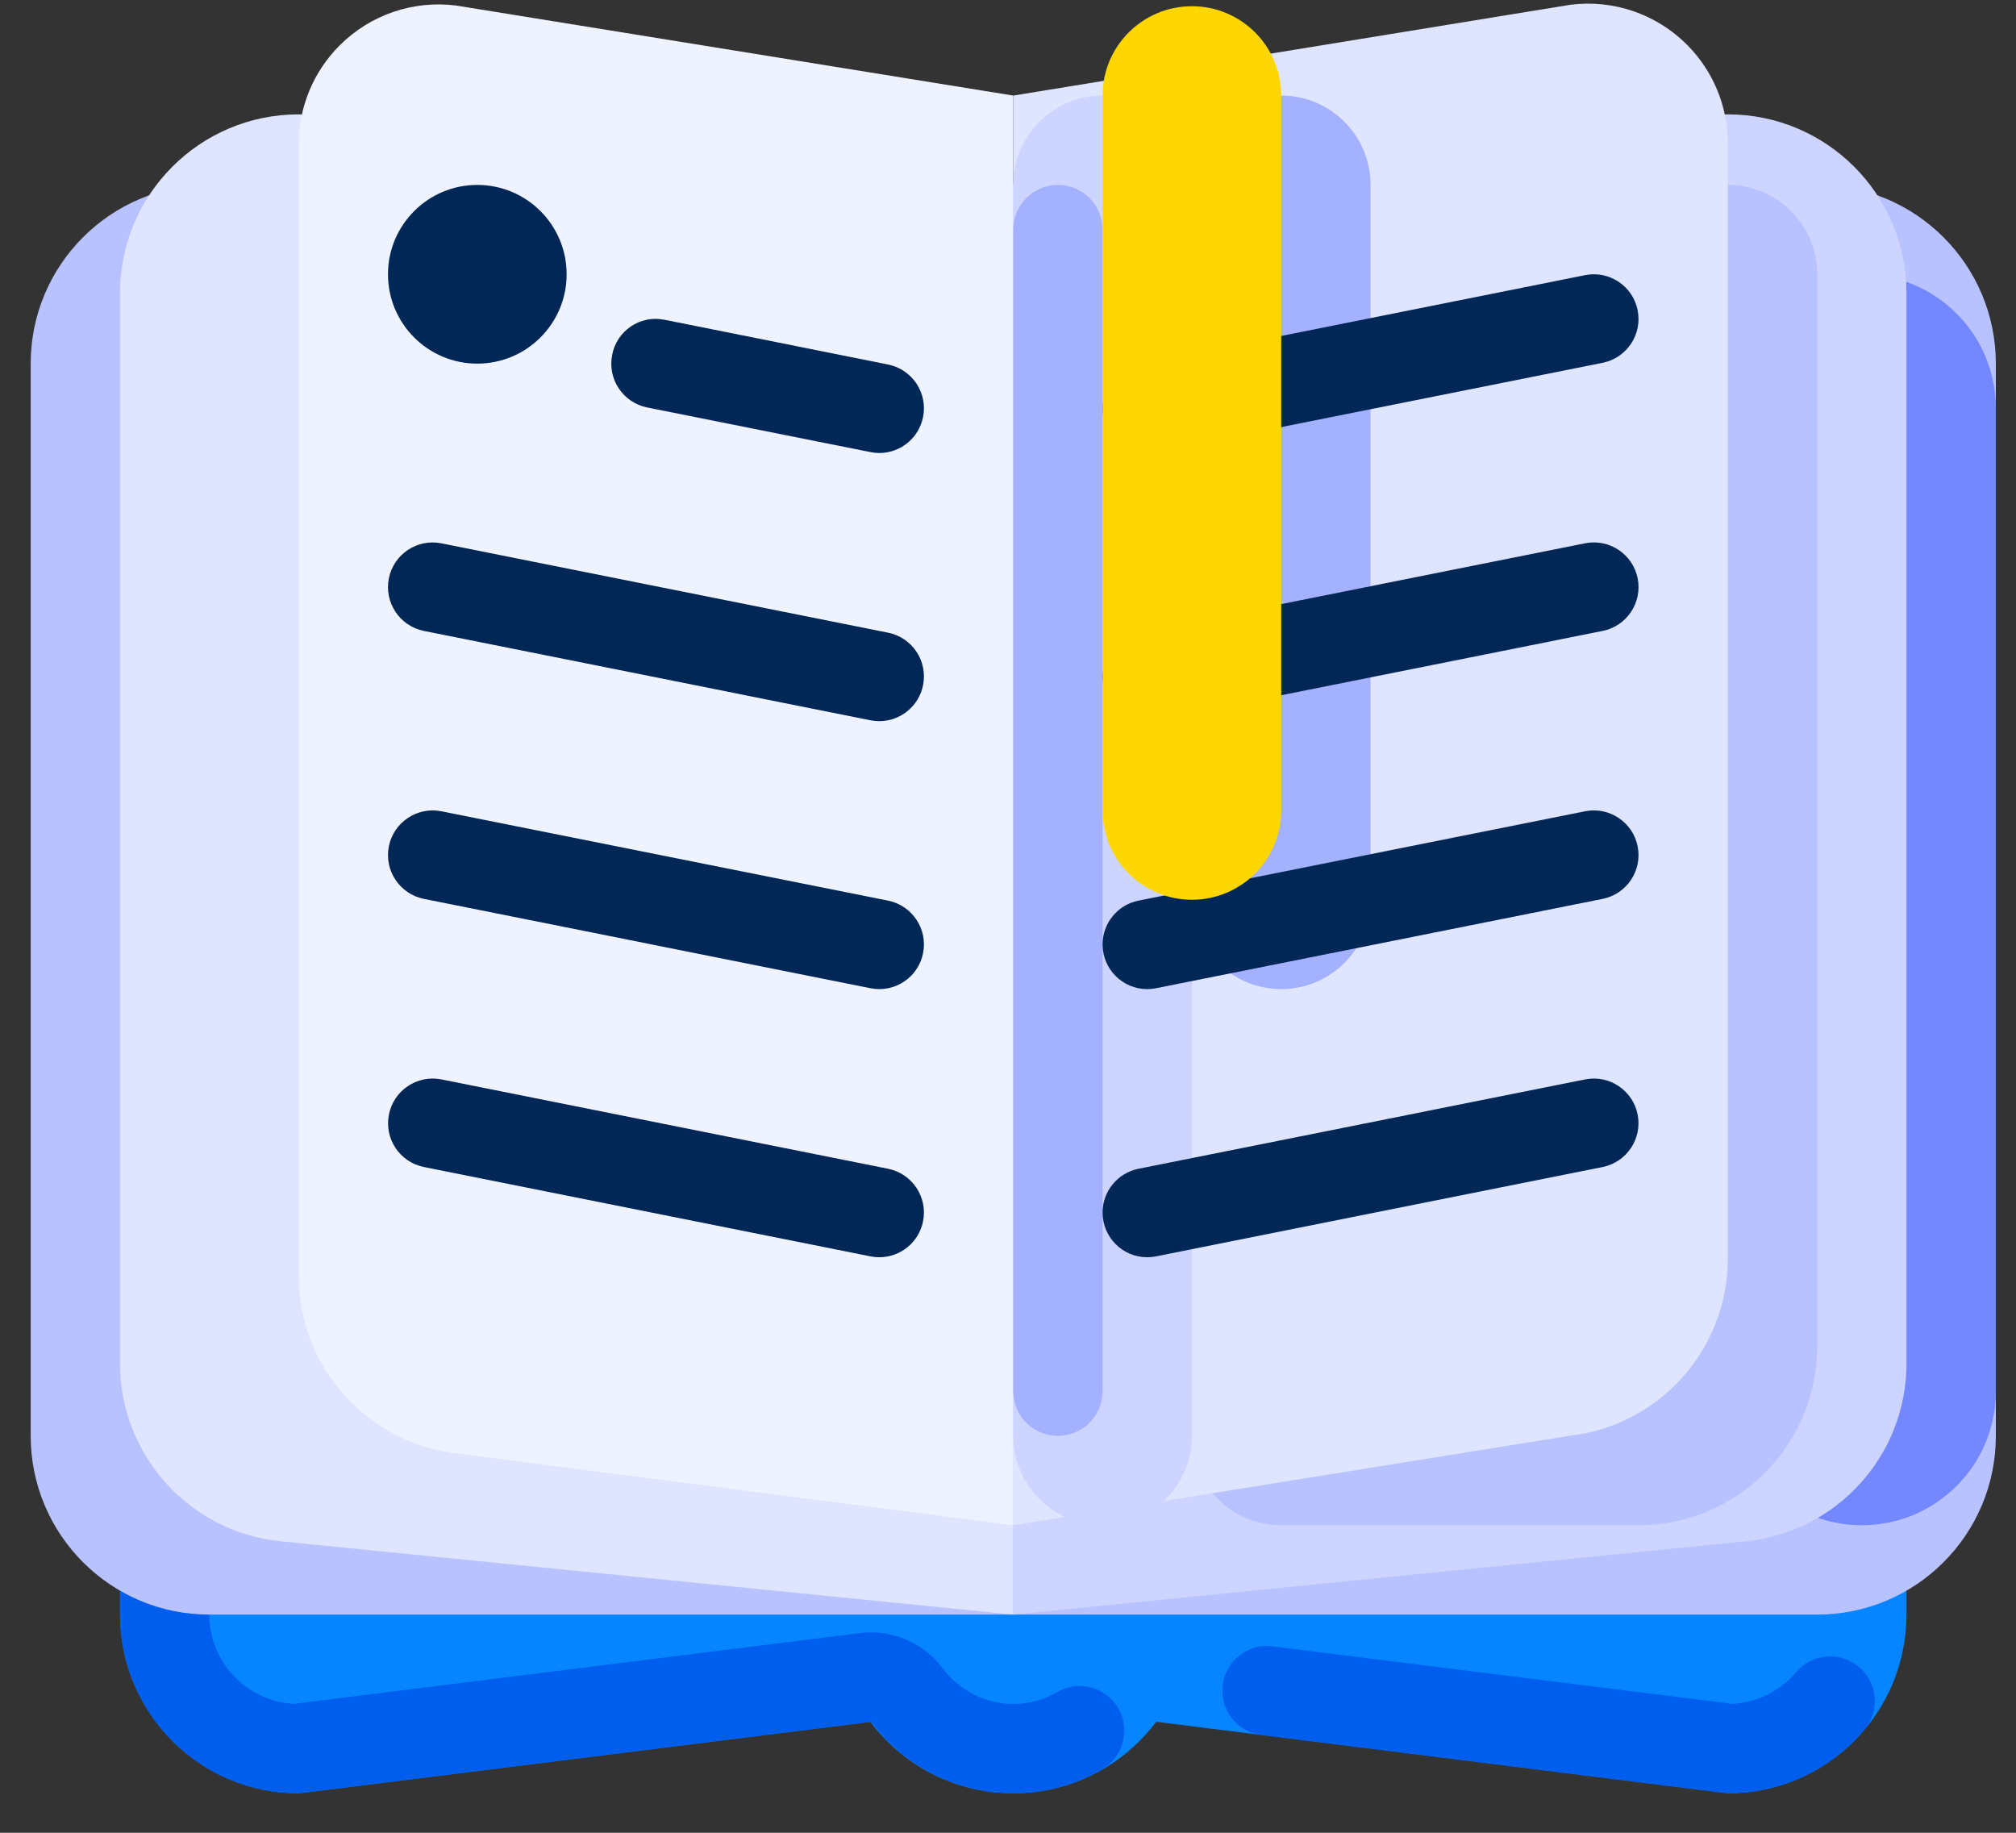 <svg width="44" height="40" viewBox="0 0 44 40" fill="none" xmlns="http://www.w3.org/2000/svg">
<rect x="0" y="0" width="44" height="40" fill="#333333" stroke="none"/>
<path d="M26.014 35.239C26.014 37.393 24.268 39.139 22.115 39.139C19.961 39.139 18.216 37.393 18.216 35.239C18.216 33.084 19.961 31.338 22.115 31.338C24.268 31.338 26.014 33.084 26.014 35.239Z" fill="#0784FF"/>
<path d="M37.711 39.139L22.115 37.188L6.519 39.139C4.365 39.139 2.62 37.392 2.62 35.238V9.887C2.62 7.732 4.365 5.986 6.519 5.986L18.216 4.036C20.369 4.036 22.115 5.782 22.115 7.936C22.115 5.782 23.861 4.036 26.014 4.036L37.711 5.986C39.865 5.986 41.61 7.732 41.61 9.887V35.238C41.61 37.392 39.865 39.139 37.711 39.139Z" fill="#0784FF"/>
<path fill-rule="evenodd" clip-rule="evenodd" d="M2.62 34.247C2.62 33.708 3.056 33.272 3.594 33.272C4.133 33.272 4.569 33.708 4.569 34.247V35.239C4.57 36.276 5.382 37.132 6.418 37.186L18.77 35.642C19.462 35.555 20.148 35.845 20.568 36.402C20.93 36.894 21.504 37.186 22.115 37.189C22.451 37.19 22.782 37.101 23.072 36.93C23.535 36.659 24.13 36.814 24.403 37.276C24.676 37.74 24.522 38.338 24.058 38.612C24.039 38.623 24.019 38.635 23.999 38.646C23.983 38.655 23.967 38.664 23.951 38.673L23.945 38.676L23.944 38.676L23.939 38.679L23.938 38.679L23.932 38.682L23.932 38.683L23.926 38.686C23.916 38.691 23.906 38.697 23.895 38.702L23.89 38.705L23.889 38.705L23.884 38.708L23.883 38.709L23.878 38.711L23.876 38.712L23.871 38.715L23.87 38.715C23.858 38.721 23.846 38.727 23.834 38.733L23.826 38.737L23.822 38.74L23.82 38.74L23.814 38.743L23.809 38.746L23.808 38.746C23.805 38.748 23.801 38.75 23.798 38.751C23.791 38.755 23.784 38.758 23.778 38.761L23.777 38.762L23.772 38.764L23.77 38.765L23.765 38.767L23.764 38.768L23.759 38.77L23.758 38.771L23.752 38.773L23.751 38.774L23.746 38.776L23.745 38.777C23.738 38.78 23.732 38.783 23.725 38.786C23.721 38.788 23.718 38.789 23.715 38.791L23.714 38.791L23.708 38.794L23.707 38.794L23.702 38.797L23.7 38.797L23.696 38.8L23.694 38.8L23.689 38.802L23.687 38.803L23.682 38.806L23.681 38.806C23.678 38.807 23.675 38.809 23.672 38.81C23.667 38.812 23.662 38.815 23.657 38.816L23.656 38.817L23.652 38.819L23.65 38.82L23.645 38.822L23.643 38.823L23.639 38.825L23.636 38.826L23.632 38.828L23.63 38.828L23.625 38.831L23.623 38.831L23.618 38.833L23.618 38.834C23.61 38.837 23.602 38.841 23.593 38.844L23.592 38.845L23.587 38.847L23.585 38.847L23.581 38.849L23.578 38.85L23.574 38.852L23.572 38.853L23.567 38.855L23.565 38.856L23.56 38.858L23.559 38.858L23.553 38.861L23.535 38.868L23.534 38.868L23.529 38.87L23.527 38.871L23.522 38.873L23.52 38.874L23.516 38.876L23.513 38.876L23.509 38.878L23.506 38.879L23.502 38.881L23.5 38.882L23.495 38.883L23.493 38.884L23.488 38.886L23.487 38.886L23.471 38.893L23.468 38.894L23.464 38.895L23.461 38.896L23.457 38.898L23.454 38.899L23.45 38.901L23.447 38.902L23.443 38.903L23.44 38.904L23.436 38.906L23.433 38.907L23.429 38.908L23.427 38.909L23.422 38.911L23.421 38.911L23.41 38.915L23.409 38.915L23.405 38.917L23.402 38.918L23.398 38.919L23.388 38.923L23.384 38.925L23.381 38.925L23.377 38.927L23.374 38.928L23.37 38.929L23.367 38.93L23.363 38.932L23.36 38.933L23.345 38.938L23.321 38.946L23.317 38.947L23.314 38.948L23.31 38.95L23.307 38.95L23.303 38.952L23.296 38.954L23.294 38.955L23.284 38.958L23.282 38.959L23.278 38.96L23.275 38.961L23.257 38.967L23.254 38.968L23.25 38.969L23.247 38.97L23.243 38.971L23.239 38.972L23.236 38.973L23.232 38.974L23.229 38.975L23.224 38.977L23.218 38.978L23.215 38.979L23.211 38.98L23.207 38.981L23.204 38.983L23.2 38.984L23.197 38.985L23.193 38.986L23.189 38.987L23.186 38.988L23.182 38.989L23.178 38.99L23.16 38.995L23.154 38.997L23.15 38.998L23.146 38.999L23.135 39.002L23.132 39.003L23.128 39.004L23.125 39.005L23.121 39.006L23.117 39.007L23.113 39.008L23.11 39.009L23.106 39.01L23.102 39.011L23.099 39.012L23.095 39.013L23.092 39.014L23.085 39.016L23.081 39.016L23.074 39.018L23.07 39.019L23.067 39.02L23.063 39.021L23.059 39.022L23.055 39.023L23.052 39.024L23.048 39.025L23.044 39.026L23.041 39.027L23.038 39.028L23.033 39.029L23.03 39.029L23.024 39.031L23.022 39.031L23.012 39.033L23.008 39.035L23.005 39.035L23.001 39.036L22.997 39.037L22.994 39.038L22.99 39.039L22.986 39.04L22.983 39.041L22.975 39.042L22.971 39.043L22.968 39.044L22.963 39.045L22.96 39.046L22.953 39.047L22.951 39.048L22.946 39.049L22.943 39.05L22.938 39.05L22.935 39.051L22.931 39.052L22.928 39.053L22.924 39.054L22.92 39.055L22.916 39.055L22.913 39.056L22.909 39.057L22.905 39.058L22.901 39.059L22.898 39.059L22.894 39.06L22.89 39.061L22.883 39.062L22.88 39.063L22.876 39.064L22.873 39.064L22.868 39.065L22.865 39.066L22.861 39.067L22.858 39.067L22.853 39.068L22.85 39.069L22.846 39.07L22.842 39.07L22.838 39.071L22.835 39.072L22.83 39.073L22.821 39.074L22.82 39.074L22.812 39.076L22.81 39.076L22.805 39.077L22.802 39.078L22.798 39.078L22.794 39.079L22.79 39.08L22.787 39.08L22.782 39.081L22.779 39.082L22.775 39.083L22.772 39.083L22.767 39.084L22.764 39.084L22.759 39.085L22.756 39.086L22.749 39.087L22.747 39.087L22.742 39.088L22.739 39.089L22.734 39.09L22.731 39.09L22.726 39.09L22.723 39.091L22.719 39.092L22.715 39.092L22.711 39.093L22.708 39.094L22.703 39.094L22.692 39.096L22.687 39.097L22.685 39.097L22.678 39.098L22.675 39.099L22.67 39.099L22.667 39.1L22.663 39.1L22.659 39.101L22.655 39.101L22.651 39.102L22.647 39.102L22.644 39.103L22.64 39.103L22.636 39.104L22.632 39.105L22.628 39.105L22.624 39.106L22.621 39.106L22.615 39.107L22.613 39.107L22.606 39.108L22.603 39.108L22.598 39.109L22.595 39.109L22.59 39.11L22.587 39.11L22.582 39.111L22.579 39.111L22.575 39.112L22.572 39.112L22.567 39.113L22.564 39.113L22.56 39.114L22.556 39.114L22.551 39.114L22.549 39.115L22.542 39.116L22.539 39.116L22.534 39.117L22.53 39.117L22.526 39.117L22.522 39.118L22.518 39.118L22.515 39.119L22.51 39.119L22.507 39.119L22.503 39.12L22.499 39.12L22.495 39.12L22.491 39.121L22.487 39.121L22.478 39.122H22.476L22.468 39.123L22.466 39.123L22.458 39.124L22.453 39.124L22.45 39.125L22.445 39.125L22.442 39.125L22.438 39.126L22.434 39.126L22.43 39.126L22.426 39.126L22.422 39.127L22.419 39.127L22.414 39.127L22.411 39.128L22.404 39.128H22.403L22.395 39.129L22.393 39.129L22.388 39.129L22.384 39.13L22.38 39.13L22.376 39.13L22.372 39.131H22.369L22.364 39.131L22.361 39.131L22.356 39.131L22.353 39.132L22.348 39.132L22.345 39.132L22.34 39.132H22.337L22.33 39.133H22.328L22.322 39.133L22.319 39.133L22.314 39.134L22.311 39.134H22.306L22.303 39.134L22.298 39.135H22.295L22.29 39.135L22.287 39.135H22.283L22.279 39.135L22.274 39.136H22.271L22.266 39.136H22.264L22.256 39.136L22.254 39.136H22.248L22.245 39.137H22.24L22.237 39.137H22.232L22.229 39.137H22.224L22.221 39.137H22.213L22.208 39.138H22.205L22.2 39.138H22.189L22.182 39.138H22.179L22.174 39.138H22.163L22.158 39.139H22.115C20.892 39.136 19.742 38.557 19.012 37.577L6.519 39.139C4.365 39.139 2.62 37.392 2.62 35.238V34.247ZM26.679 36.9C26.678 36.361 27.114 35.924 27.652 35.923C27.693 35.923 27.734 35.926 27.774 35.931L37.812 37.186C38.35 37.158 38.853 36.909 39.201 36.496C39.547 36.087 40.159 36.034 40.57 36.379C40.983 36.724 41.038 37.339 40.692 37.752C40.34 38.17 39.904 38.51 39.412 38.749L39.412 38.749L39.407 38.751H39.407L39.401 38.754L39.364 38.772H39.364L39.359 38.774L39.358 38.774L39.353 38.777L39.348 38.779H39.348C39.343 38.782 39.337 38.784 39.332 38.786C39.327 38.789 39.322 38.791 39.316 38.794L39.315 38.794L39.311 38.796L39.31 38.797L39.306 38.799L39.304 38.799L39.3 38.801L39.299 38.802L39.294 38.804L39.293 38.804L39.289 38.806L39.289 38.806C39.282 38.809 39.275 38.813 39.268 38.816L39.267 38.816L39.263 38.818L39.261 38.818L39.257 38.82L39.252 38.822L39.25 38.823L39.246 38.825L39.244 38.826L39.24 38.827L39.238 38.828L39.235 38.83L39.233 38.831L39.229 38.832L39.227 38.833C39.225 38.834 39.222 38.835 39.22 38.836C39.218 38.837 39.216 38.838 39.214 38.839L39.212 38.839L39.209 38.841L39.206 38.842L39.203 38.843L39.201 38.844L39.197 38.845L39.195 38.846L39.191 38.848L39.189 38.849L39.186 38.85L39.183 38.851L39.18 38.852L39.178 38.853L39.174 38.855L39.172 38.856L39.169 38.857L39.165 38.859L39.16 38.861L39.157 38.862L39.154 38.863L39.151 38.864L39.148 38.865L39.145 38.867L39.142 38.867L39.14 38.869L39.137 38.87L39.134 38.871L39.131 38.872L39.128 38.873L39.125 38.874L39.122 38.876L39.119 38.877L39.116 38.878L39.113 38.879L39.108 38.881L39.105 38.882L39.102 38.883L39.099 38.884L39.096 38.886L39.09 38.888L39.087 38.889L39.084 38.89L39.081 38.891L39.078 38.892L39.075 38.893L39.072 38.895L39.069 38.895L39.066 38.897L39.063 38.898L39.06 38.899L39.058 38.9L39.046 38.904L39.044 38.905L39.04 38.906L39.037 38.907L39.034 38.908L39.032 38.909L39.028 38.911L39.026 38.911L39.022 38.913L39.02 38.914L39.016 38.915L39.013 38.916L39.01 38.917L39.008 38.918L39.004 38.919L39.002 38.92L38.997 38.921L38.995 38.922L38.99 38.924L38.987 38.925L38.984 38.926L38.981 38.927L38.978 38.928L38.975 38.929L38.972 38.931L38.969 38.931L38.966 38.933L38.959 38.935L38.957 38.935L38.953 38.937L38.951 38.937L38.946 38.939L38.945 38.939L38.939 38.941H38.939L38.933 38.944L38.932 38.944L38.927 38.946L38.925 38.946L38.921 38.947L38.919 38.948L38.915 38.95L38.913 38.95L38.909 38.952L38.907 38.952L38.902 38.953L38.901 38.954L38.896 38.956L38.888 38.958C38.885 38.959 38.881 38.96 38.877 38.962C38.875 38.962 38.872 38.963 38.87 38.964L38.87 38.964L38.864 38.966L38.863 38.966L38.857 38.968L38.856 38.968L38.851 38.969L38.85 38.97L38.845 38.971L38.844 38.972L38.839 38.973L38.837 38.974L38.832 38.975L38.831 38.975L38.813 38.981L38.812 38.981L38.806 38.983L38.805 38.983L38.8 38.985L38.799 38.985L38.794 38.986L38.792 38.987L38.788 38.988L38.786 38.989L38.782 38.99L38.78 38.991L38.775 38.992L38.774 38.992L38.768 38.994H38.768L38.755 38.998L38.754 38.998L38.749 38.999L38.747 39L38.743 39.001L38.741 39.002L38.736 39.003L38.734 39.003L38.73 39.004L38.728 39.005L38.724 39.006L38.722 39.007L38.717 39.008L38.716 39.008L38.71 39.01H38.71L38.697 39.013H38.696L38.69 39.015L38.689 39.015L38.684 39.016L38.683 39.017L38.678 39.018L38.676 39.018L38.672 39.02L38.67 39.02L38.665 39.021L38.664 39.022L38.659 39.023L38.657 39.023L38.652 39.025L38.651 39.025L38.632 39.03L38.631 39.03L38.626 39.031L38.624 39.031L38.62 39.032L38.618 39.033L38.613 39.034L38.611 39.035L38.607 39.036L38.605 39.036L38.6 39.037L38.599 39.037L38.593 39.039L38.593 39.039L38.58 39.042H38.579L38.573 39.043L38.572 39.044L38.567 39.045L38.566 39.045L38.561 39.046L38.559 39.047L38.554 39.048L38.552 39.048L38.548 39.049L38.546 39.049L38.541 39.05L38.54 39.051L38.534 39.052L38.533 39.052L38.527 39.053H38.527L38.514 39.056H38.514L38.508 39.057L38.507 39.058L38.501 39.059L38.5 39.059L38.495 39.06L38.493 39.06L38.489 39.061L38.487 39.062L38.482 39.063L38.48 39.063L38.475 39.064L38.474 39.064L38.468 39.065L38.468 39.066L38.455 39.068L38.454 39.068L38.448 39.069L38.447 39.069L38.442 39.071L38.44 39.071L38.435 39.072L38.433 39.072L38.429 39.073L38.427 39.073L38.422 39.074L38.42 39.074L38.416 39.075L38.414 39.075L38.408 39.077L38.408 39.077L38.395 39.079L38.394 39.079L38.388 39.08L38.386 39.08L38.382 39.081L38.38 39.082L38.375 39.083L38.373 39.083L38.369 39.084L38.367 39.084L38.362 39.084L38.36 39.085L38.354 39.086L38.349 39.087H38.348C38.341 39.088 38.334 39.089 38.328 39.09L38.327 39.09L38.322 39.091L38.32 39.092L38.315 39.092L38.313 39.093L38.309 39.093L38.307 39.094L38.302 39.094L38.3 39.094L38.295 39.095L38.294 39.096L38.288 39.096L38.287 39.096L38.268 39.099L38.266 39.1L38.261 39.1L38.259 39.1L38.255 39.101L38.253 39.101L38.248 39.102L38.246 39.102L38.242 39.103L38.24 39.103L38.235 39.104L38.233 39.104L38.228 39.105H38.227L38.22 39.106L38.207 39.107L38.206 39.108L38.2 39.108L38.198 39.108L38.194 39.109L38.192 39.109L38.188 39.11L38.185 39.11L38.181 39.111L38.179 39.111L38.174 39.111L38.172 39.112L38.167 39.112L38.166 39.112L38.16 39.113H38.159L38.153 39.114H38.152L38.146 39.115H38.145L38.139 39.115L38.138 39.115L38.133 39.116L38.131 39.116L38.126 39.117L38.124 39.117L38.12 39.117L38.118 39.118L38.113 39.118L38.111 39.118L38.106 39.119L38.105 39.119L38.099 39.12H38.098L38.085 39.121H38.083L38.076 39.122L38.072 39.122H38.069L38.065 39.123L38.063 39.123L38.059 39.123L38.056 39.124L38.052 39.124L38.049 39.124L38.045 39.124L38.043 39.125L38.038 39.125H38.036L38.023 39.126H38.022L38.017 39.127H38.014L38.01 39.127L38.008 39.127L38.004 39.128L38.001 39.128L37.997 39.128H37.994L37.99 39.129L37.988 39.129L37.984 39.129L37.981 39.129L37.977 39.13L37.974 39.13L37.969 39.13L37.968 39.13L37.961 39.131H37.96L37.955 39.131H37.952L37.948 39.131L37.945 39.132L37.942 39.132H37.939L37.935 39.132L37.932 39.132L37.928 39.133H37.925L37.922 39.133L37.919 39.133H37.915L37.913 39.133L37.908 39.134H37.906L37.899 39.134L37.898 39.134H37.893L37.89 39.135L37.886 39.135H37.883L37.88 39.135H37.876L37.873 39.135H37.87L37.866 39.136H37.863L37.859 39.136H37.857L37.852 39.136H37.85L37.845 39.136H37.844L37.837 39.137H37.836L37.83 39.137H37.824L37.821 39.137H37.814L37.81 39.137H37.803L37.801 39.138H37.79L37.788 39.138H37.774L37.768 39.138H37.752L37.748 39.138H37.711L37.597 39.124L37.597 39.124L37.46 39.107H37.46L37.281 39.084H37.28L37.275 39.084L37.273 39.084L37.221 39.077L37.219 39.077L36.781 39.022L36.781 39.022L36.775 39.021L36.769 39.02L36.698 39.012L36.624 39.002L36.62 39.002L36.504 38.987L36.503 38.987L36.465 38.983L36.459 38.982L36.456 38.981L36.431 38.978L36.424 38.977L36.42 38.977L36.381 38.972H36.38L36.297 38.961H36.295L36.214 38.951L36.205 38.95L36.19 38.948L36.163 38.945L36.147 38.943L36.142 38.942L36.132 38.941L36.117 38.939L36.109 38.938L36.066 38.933L36.054 38.931L36.051 38.931L36.045 38.93L36.017 38.927L36.01 38.925L36.005 38.925L35.987 38.923L35.983 38.922L35.947 38.918L35.845 38.905L35.843 38.905L35.801 38.9L35.794 38.898L35.772 38.896L35.766 38.895L35.753 38.894L35.742 38.892L35.727 38.89L35.722 38.89L35.713 38.889L35.711 38.888L35.604 38.875L35.6 38.874L35.578 38.872L35.575 38.871L35.556 38.869L35.549 38.868L35.528 38.865L35.527 38.865L35.502 38.862L35.456 38.856L35.45 38.855L35.428 38.853L35.421 38.852L35.405 38.85L35.399 38.849L35.383 38.847L35.373 38.846L35.362 38.845L35.323 38.84L35.304 38.838L35.284 38.835L35.274 38.834L35.272 38.833L35.264 38.832L35.228 38.828L35.227 38.828L35.219 38.827L35.2 38.824L35.19 38.823L35.171 38.821L35.168 38.82L35.16 38.819L35.11 38.813L35.095 38.811L35.088 38.81L35.066 38.808L35.059 38.807L35.054 38.806L35.021 38.802L35.015 38.801L35.004 38.8L34.999 38.799L34.976 38.797L34.96 38.794L34.923 38.79L34.921 38.79L34.913 38.789L34.909 38.788L34.884 38.785L34.882 38.785L34.87 38.783L34.868 38.783L34.843 38.78H34.842L34.762 38.77L34.755 38.769L34.747 38.768L34.681 38.76L34.675 38.759L34.639 38.754L34.635 38.754L34.581 38.747H34.581L34.36 38.719L34.355 38.719L34.145 38.693L34.142 38.692L34.134 38.691L34.126 38.69L34.112 38.688L34.1 38.687L33.833 38.654L33.819 38.652L33.772 38.646L33.758 38.644L33.74 38.642L33.737 38.642L33.729 38.641L33.723 38.64L33.419 38.602L33.41 38.601L33.374 38.596L33.371 38.596L27.532 37.866C27.045 37.805 26.679 37.391 26.679 36.9Z" fill="#005EEE"/>
<path d="M4.569 4.036H39.661C41.814 4.036 43.56 5.782 43.56 7.936V31.338C43.56 33.492 41.814 35.238 39.661 35.238H4.569C2.416 35.238 0.67 33.492 0.67 31.338V7.936C0.67 5.782 2.416 4.036 4.569 4.036Z" fill="#B8C2FF"/>
<path d="M40.635 5.986C42.25 5.986 43.56 7.296 43.56 8.912V30.363C43.56 31.979 42.25 33.288 40.635 33.288C39.02 33.288 37.711 31.979 37.711 30.363V8.912C37.711 7.296 39.02 5.986 40.635 5.986Z" fill="#7388FF"/>
<path d="M22.115 35.238L6.131 33.639C4.137 33.44 2.62 31.762 2.62 29.759V6.396C2.62 4.242 4.365 2.496 6.519 2.496C6.648 2.496 6.778 2.502 6.907 2.515L22.115 4.036V35.238Z" fill="#DFE5FF"/>
<path d="M22.115 35.238L38.099 33.639C40.092 33.44 41.61 31.762 41.61 29.759V6.396C41.61 4.242 39.864 2.496 37.711 2.496C37.581 2.496 37.452 2.502 37.323 2.515L22.115 4.036V35.238Z" fill="#CCD4FF"/>
<path d="M37.711 4.036C36.635 4.036 35.762 4.909 35.762 5.986C35.762 5.986 35.762 5.986 35.762 5.986V29.388H27.963C26.887 29.388 26.014 30.262 26.015 31.339C26.015 32.415 26.887 33.288 27.963 33.288H35.762C37.915 33.288 39.661 31.542 39.661 29.388V5.986C39.661 4.909 38.788 4.036 37.711 4.036C37.711 4.036 37.711 4.036 37.711 4.036Z" fill="#B8C2FF"/>
<path d="M22.115 2.086L9.949 0.12C9.015 0.003 8.079 0.324 7.413 0.991C6.84 1.563 6.519 2.34 6.519 3.149V27.847C6.519 29.835 8.013 31.504 9.987 31.724L22.115 33.288V2.086Z" fill="#EFF2FF"/>
<path d="M22.115 2.086L34.28 0.103C35.215 -0.014 36.151 0.307 36.817 0.974C37.39 1.546 37.711 2.323 37.711 3.133V27.462C37.711 29.449 36.217 31.118 34.243 31.338L22.115 33.288V2.086Z" fill="#DFE5FF"/>
<path d="M24.064 2.086C25.141 2.086 26.014 2.959 26.014 4.036V31.338C26.014 32.415 25.141 33.288 24.064 33.288C22.988 33.288 22.115 32.415 22.115 31.338V4.036C22.115 2.959 22.988 2.086 24.064 2.086Z" fill="#CCD4FF"/>
<path d="M23.09 4.036C23.628 4.036 24.064 4.473 24.064 5.011V30.363C24.064 30.901 23.628 31.338 23.09 31.338C22.551 31.338 22.115 30.901 22.115 30.363V5.011C22.115 4.473 22.551 4.036 23.09 4.036Z" fill="#A4B1FF"/>
<path d="M27.963 2.086C29.04 2.086 29.913 2.959 29.913 4.036V19.637C29.913 20.714 29.04 21.587 27.964 21.587C26.887 21.587 26.014 20.714 26.014 19.637V4.036C26.014 2.959 26.887 2.086 27.963 2.086Z" fill="#A4B1FF"/>
<path d="M19.192 21.587C19.127 21.587 19.063 21.581 19 21.568L9.252 19.618C8.724 19.512 8.382 18.999 8.487 18.471C8.593 17.943 9.107 17.601 9.634 17.706L19.382 19.656C19.91 19.762 20.252 20.276 20.146 20.804C20.055 21.259 19.656 21.587 19.192 21.587Z" fill="#002755"/>
<path d="M19.192 15.739C19.127 15.739 19.063 15.732 19 15.72L9.252 13.77C8.724 13.664 8.382 13.15 8.487 12.622C8.593 12.094 9.107 11.752 9.634 11.858L19.382 13.808C19.91 13.913 20.252 14.427 20.146 14.955C20.055 15.41 19.656 15.738 19.192 15.739Z" fill="#002755"/>
<path d="M19.192 9.887C19.127 9.887 19.062 9.88 18.999 9.867L14.125 8.893C13.597 8.787 13.255 8.273 13.361 7.745C13.46 7.221 13.965 6.877 14.488 6.976C14.495 6.978 14.502 6.979 14.508 6.98L19.382 7.955C19.91 8.061 20.252 8.575 20.146 9.103C20.055 9.558 19.656 9.886 19.192 9.887Z" fill="#002755"/>
<path d="M19.192 27.439C19.127 27.439 19.063 27.433 18.999 27.42L9.252 25.47C8.724 25.364 8.382 24.849 8.489 24.322C8.595 23.795 9.107 23.453 9.634 23.558L19.382 25.508C19.91 25.614 20.252 26.128 20.146 26.655C20.055 27.111 19.656 27.439 19.192 27.439Z" fill="#002755"/>
<path d="M25.038 21.587C24.5 21.587 24.064 21.15 24.064 20.611C24.065 20.147 24.393 19.747 24.848 19.656L34.596 17.706C35.123 17.601 35.637 17.943 35.742 18.471C35.848 18.999 35.506 19.512 34.978 19.618L25.23 21.568C25.167 21.581 25.103 21.587 25.038 21.587Z" fill="#002755"/>
<path d="M25.038 15.739C24.5 15.738 24.064 15.301 24.064 14.763C24.065 14.299 24.393 13.899 24.848 13.808L34.596 11.857C35.123 11.752 35.637 12.094 35.743 12.622C35.848 13.15 35.506 13.664 34.978 13.77L25.23 15.72C25.167 15.733 25.103 15.739 25.038 15.739Z" fill="#002755"/>
<path d="M25.038 9.887C24.5 9.886 24.064 9.449 24.064 8.911C24.065 8.446 24.393 8.047 24.848 7.956L34.596 6.005C35.123 5.9 35.637 6.242 35.742 6.77C35.848 7.298 35.506 7.812 34.978 7.918L25.23 9.868C25.167 9.881 25.103 9.887 25.038 9.887Z" fill="#002755"/>
<path d="M25.038 27.439C24.5 27.439 24.064 27.002 24.064 26.463C24.065 25.999 24.393 25.599 24.848 25.508L34.596 23.558C35.124 23.453 35.637 23.796 35.742 24.324C35.846 24.851 35.505 25.364 34.978 25.47L25.23 27.42C25.167 27.433 25.103 27.439 25.038 27.439Z" fill="#002755"/>
<path d="M26.014 0.136C27.091 0.136 27.963 1.009 27.963 2.086V17.687C27.963 18.764 27.091 19.637 26.014 19.637C24.937 19.637 24.064 18.764 24.064 17.687V2.086C24.064 1.009 24.937 0.136 26.014 0.136Z" fill="#FFD700"/>
<path d="M12.367 5.986C12.367 7.063 11.494 7.936 10.417 7.936C9.341 7.936 8.468 7.063 8.468 5.986C8.468 4.909 9.341 4.036 10.417 4.036C11.494 4.036 12.367 4.909 12.367 5.986Z" fill="#002755"/>
</svg>
